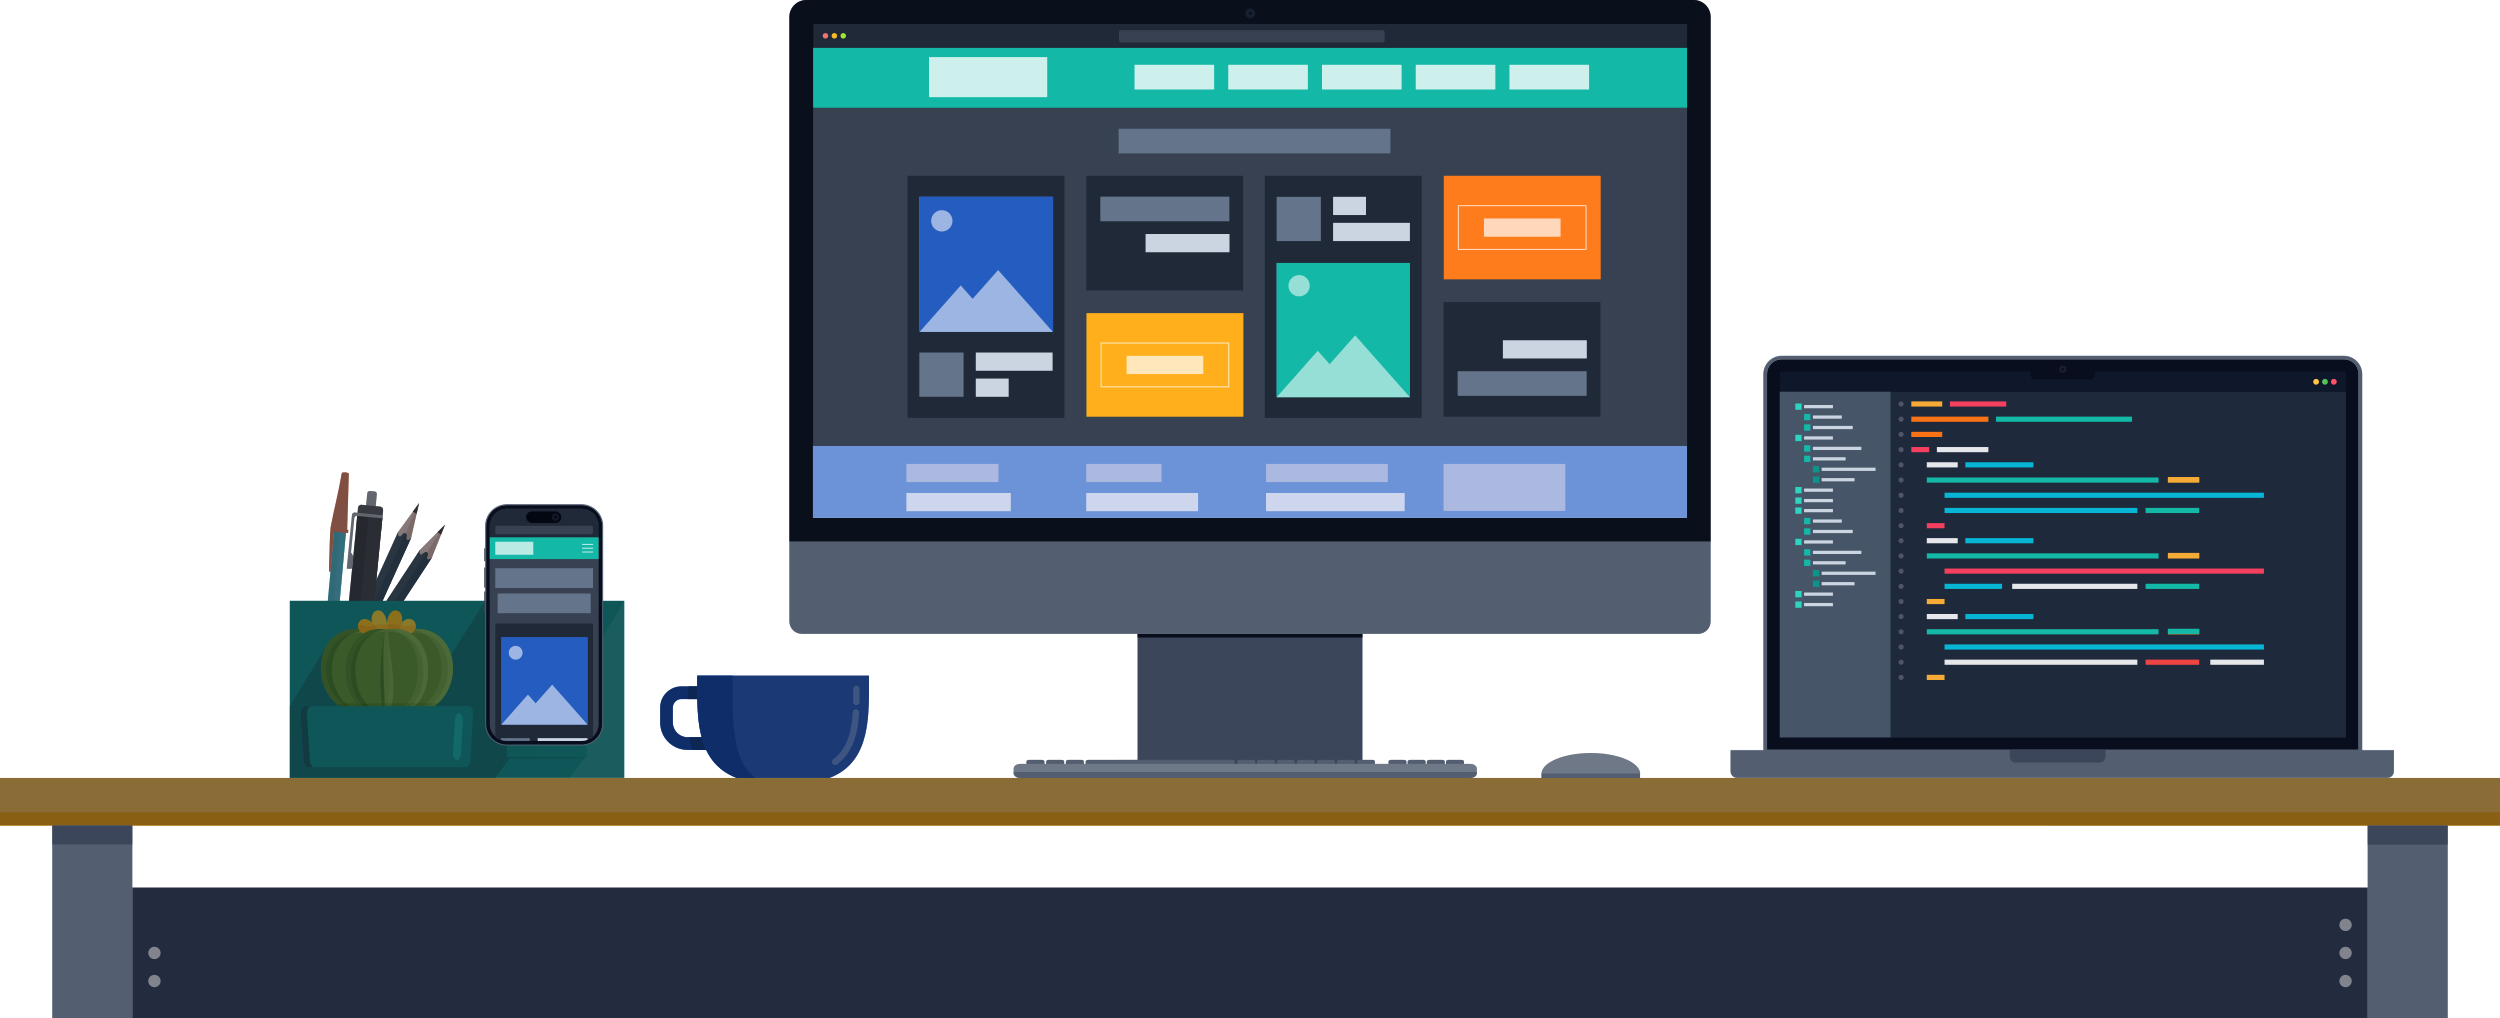 <?xml version="1.0" encoding="UTF-8"?>
<svg xmlns="http://www.w3.org/2000/svg" xmlns:xlink="http://www.w3.org/1999/xlink" viewBox="0 0 2400.36 977.71">
  <defs>
    <filter id="outer-glow-1" filterUnits="userSpaceOnUse">
      <feOffset dx="0" dy="0"/>
      <feGaussianBlur result="blur" stdDeviation="5"/>
      <feFlood flood-color="#374151" flood-opacity="1"/>
      <feComposite in2="blur" operator="in"/>
      <feComposite in="SourceGraphic"/>
    </filter>
    <filter id="outer-glow-2" filterUnits="userSpaceOnUse">
      <feOffset dx="0" dy="0"/>
      <feGaussianBlur result="blur-2" stdDeviation="8"/>
      <feFlood flood-color="#0f172a" flood-opacity="1"/>
      <feComposite in2="blur-2" operator="in"/>
      <feComposite in="SourceGraphic"/>
    </filter>
    <filter id="outer-glow-3" filterUnits="userSpaceOnUse">
      <feOffset dx="0" dy="0"/>
      <feGaussianBlur result="blur-3" stdDeviation="8"/>
      <feFlood flood-color="#475569" flood-opacity="1"/>
      <feComposite in2="blur-3" operator="in"/>
      <feComposite in="SourceGraphic"/>
    </filter>
    <filter id="outer-glow-4" filterUnits="userSpaceOnUse">
      <feOffset dx="0" dy="0"/>
      <feGaussianBlur result="blur-4" stdDeviation="8"/>
      <feFlood flood-color="#1e293b" flood-opacity="1"/>
      <feComposite in2="blur-4" operator="in"/>
      <feComposite in="SourceGraphic"/>
    </filter>
    <filter id="outer-glow-5" filterUnits="userSpaceOnUse">
      <feOffset dx="0" dy="0"/>
      <feGaussianBlur result="blur-5" stdDeviation="8"/>
      <feFlood flood-color="#6c92d8" flood-opacity="1"/>
      <feComposite in2="blur-5" operator="in"/>
      <feComposite in="SourceGraphic"/>
    </filter>
    <filter id="outer-glow-6" filterUnits="userSpaceOnUse">
      <feOffset dx="0" dy="0"/>
      <feGaussianBlur result="blur-6" stdDeviation="8"/>
      <feFlood flood-color="#14b8a6" flood-opacity="1"/>
      <feComposite in2="blur-6" operator="in"/>
      <feComposite in="SourceGraphic"/>
    </filter>
    <filter id="outer-glow-7" filterUnits="userSpaceOnUse">
      <feOffset dx="0" dy="0"/>
      <feGaussianBlur result="blur-7" stdDeviation="8"/>
      <feFlood flood-color="#374151" flood-opacity="1"/>
      <feComposite in2="blur-7" operator="in"/>
      <feComposite in="SourceGraphic"/>
    </filter>
    <filter id="outer-glow-8" filterUnits="userSpaceOnUse">
      <feOffset dx="0" dy="0"/>
      <feGaussianBlur result="blur-8" stdDeviation="8"/>
      <feFlood flood-color="#1f2937" flood-opacity="1"/>
      <feComposite in2="blur-8" operator="in"/>
      <feComposite in="SourceGraphic"/>
    </filter>
    <filter id="outer-glow-9" filterUnits="userSpaceOnUse">
      <feOffset dx="0" dy="0"/>
      <feGaussianBlur result="blur-9" stdDeviation="5"/>
      <feFlood flood-color="#14b8a6" flood-opacity="1"/>
      <feComposite in2="blur-9" operator="in"/>
      <feComposite in="SourceGraphic"/>
    </filter>
    <filter id="outer-glow-10" filterUnits="userSpaceOnUse">
      <feOffset dx="0" dy="0"/>
      <feGaussianBlur result="blur-10" stdDeviation="5"/>
      <feFlood flood-color="#1f2937" flood-opacity="1"/>
      <feComposite in2="blur-10" operator="in"/>
      <feComposite in="SourceGraphic"/>
    </filter>
  </defs>
  <g isolation="isolate">
    <g id="dark">
      <g>
        <g>
          <g>
            <polygon points="414.67 535.48 337.58 652.87 326.06 645.33 403.17 527.93 410.43 529.42 414.67 535.48" fill="#41535b" fill-rule="evenodd" stroke-width="0"/>
            <polygon points="414.67 535.48 337.58 652.87 331.83 649.11 411.21 528.22 414.67 535.48" fill="#334650" fill-rule="evenodd" stroke-width="0"/>
            <path d="m403.17,527.93l24.16-24.24-12.59,31.65c-1.18.69-2.94,2.1-3.9,1.51-1.84-1.14,1.78-4.97-.73-6.65-2.44-1.6-4.75,3.19-6.47,2.07-1.58-1.03-.46-4.33-.46-4.33h0Z" fill="#f9d8c8" fill-rule="evenodd" stroke-width="0"/>
            <path d="m427.32,503.69l-12.59,31.65c-1.18.69-2.94,2.1-3.9,1.51-1.84-1.14,1.78-4.97-.73-6.65l-.13-.07,17.36-26.44Z" fill="#dfbba9" fill-rule="evenodd" stroke-width="0"/>
            <polygon points="419.98 511.05 427.32 503.69 423.47 513.35 419.98 511.05" fill="#444342" fill-rule="evenodd" stroke-width="0"/>
            <polygon points="394.8 516.37 336.74 644.27 324.23 638.58 382.27 510.69 389.66 511.05 394.8 516.37" fill="#41535b" fill-rule="evenodd" stroke-width="0"/>
            <polygon points="394.8 516.37 336.74 644.27 330.49 641.41 390.25 509.73 394.8 516.37" fill="#334650" fill-rule="evenodd" stroke-width="0"/>
            <path d="m382.27,510.69l20.11-27.68-7.56,33.21c-1.05.87-2.59,2.53-3.6,2.1-1.99-.83.98-5.2-1.77-6.44-2.65-1.23-4.18,3.87-6.06,3.03-1.71-.75-1.12-4.21-1.12-4.21h0Z" fill="#f9d8c8" fill-rule="evenodd" stroke-width="0"/>
            <path d="m402.38,483.01l-7.56,33.21c-1.05.87-2.59,2.53-3.6,2.1-1.99-.83.98-5.2-1.77-6.44l-.13-.07,13.07-28.8Z" fill="#dfbba9" fill-rule="evenodd" stroke-width="0"/>
            <polygon points="396.27 491.42 402.38 483.01 400.08 493.16 396.27 491.42" fill="#444342" fill-rule="evenodd" stroke-width="0"/>
            <path d="m359.69,496.87l-9.28-.91,2.18-22.3c.06-.67.35-1.28.84-1.71l1.71-.59,4.67.48c1.27.13,2.2,1.36,2.06,2.74l-2.18,22.29Z" fill="#b3b3b3" fill-rule="evenodd" stroke-width="0"/>
            <path d="m365.93,509.8l-24.1-2.39,1.91-19.79c.08-.87.48-1.67,1.09-2.22.62-.55,1.43-.83,2.23-.75l18.1,1.76c.81.09,1.53.5,2.03,1.18.51.66.75,1.54.66,2.4l-1.93,19.81Z" fill="#5d5a5a" fill-rule="evenodd" stroke-width="0"/>
            <polygon points="324.16 688.73 343.11 494.16 367.23 496.5 348.3 690.97 324.16 688.73" fill="#3b3839" fill-rule="evenodd" stroke-width="0"/>
            <polygon points="335.96 689.81 354.08 495.24 367.23 496.5 348.3 690.97 335.96 689.81" fill="#444342" fill-rule="evenodd" stroke-width="0"/>
            <polygon points="367.11 497.69 367.4 494.7 340.76 492.08 340.26 492.04 338.71 492.57 337.96 494.09 332.91 546.01 335.49 546.26 338.05 545.93 339.22 533.93 337.03 530.41 340.24 497.32 341.01 495.78 342.53 495.27 367.11 497.69" fill="#b3b3b3" fill-rule="evenodd" stroke-width="0"/>
            <polygon points="321.93 497.63 333.31 498.67 317.42 673.9 306.03 672.86 321.93 497.63" fill="#51bac5" fill-rule="evenodd" stroke-width="0"/>
            <polygon points="327.62 498.15 333.31 498.67 317.42 673.9 311.72 673.38 327.62 498.15" fill="#5bc0cf" fill-rule="evenodd" stroke-width="0"/>
            <path d="m333.37,508.61l1.14.11-.29,3.14-.94-.08h0l-4.23-.39-8.3-.75-3.48,38.37-1.02-.09c-.39-.4-.41-.19-.23-7.75.18-7.58.82-31.6,1.4-34.82,3.34-17.92,7.2-31.6,10.7-52.02.19-1.36,6.88-.94,6.84.62l-1.59,53.66Z" fill="#ed835c" fill-rule="evenodd" stroke-width="0"/>
          </g>
          <rect x="278.28" y="576.89" width="321.1" height="169.97" fill="#0d9488" stroke-width="0"/>
          <polygon points="475.32 746.88 445.19 746.86 278.28 746.86 278.28 677.99 315.46 617.17 423.97 643.06 465.42 577.55 493.88 712.91 489.4 728.11 475.32 746.88" fill="#0f766e" stroke-width="0"/>
          <polygon points="518.84 715.8 560.6 728.11 546.85 746.86 599.38 746.86 599.38 576.89 518.84 715.8" fill="#fff" fill-rule="evenodd" opacity=".1" stroke-width="0"/>
          <path d="m489.4,715.8h71.2c1.56,0,2.84,1.27,2.84,2.84v6.64c0,1.56-1.28,2.83-2.84,2.83h-71.2c-1.57,0-2.84-1.27-2.84-2.83v-6.64c0-1.57,1.27-2.84,2.84-2.84h0Z" fill="#0d9488" fill-rule="evenodd" stroke-width="0"/>
          <path d="m562.65,727.23c-.52.54-1.25.88-2.06.88h-71.2c-.85,0-1.61-.37-2.13-.96-.44-.5,75.39.08,75.39.08Z" fill="#0f766e" fill-rule="evenodd" stroke-width="0"/>
          <path d="m292.89,677.99h157.15c2.57,0,4.57,3.69,4.29,7.93l-2.88,44.33c-.24,3.64-2.09,6.39-4.29,6.39h-151.39c-2.21,0-4.06-2.76-4.29-6.39l-2.88-44.33c-.28-4.23,1.72-7.93,4.29-7.93" fill="#0d9488" stroke-width="0"/>
          <g>
            <path d="m354.29,607.6h0c-45.85-12.96-58.84,49.4-24.04,70.39h17.66c-18.78-14.09-19.87-59.68,6.38-70.39" fill="#639a2e" stroke-width="0"/>
            <path d="m354.34,608.99c-.16,0-.3-.03-.45-.07.18.23.08.1-.01,0h0s.01.01.01.01h-.02s-.05-.01-.05-.01l-.1-.02-.2-.04-.41-.08-.82-.16-1.63-.32c-1.08-.26-2.2-.27-3.28-.42-.55-.05-1.09-.14-1.64-.16l-1.64-.02-1.63-.02c-.54.02-1.08.09-1.62.13-4.31.33-8.49,1.54-12.13,3.68-7.37,4.23-12.18,11.93-14.38,20.2-2.25,8.32-1.83,17.4,1.01,25.61,2.84,8.22,8.35,15.52,15.74,20.34h.01c.14.1.25.23.36.36h-5.49c-2.73-1.97-5.25-4.26-7.44-6.84-3.09-3.67-5.52-7.88-7.26-12.35-3.47-8.96-4.09-18.97-1.81-28.38,1.18-4.69,3.12-9.27,6.03-13.25,2.9-3.97,6.71-7.33,11.09-9.61,4.38-2.28,9.28-3.42,14.1-3.49.6,0,1.21-.05,1.8-.02l1.79.14,1.79.14c.59.06,1.17.2,1.76.29,1.16.25,2.35.36,3.48.74l1.7.48.85.24.42.12.21.06.11.03.05.02h.03c.16.21.08.11,0,0-.14-.18-.27-.36,1,1.26.03.75-.55,1.38-1.3,1.41" fill="#75aa3d" stroke-width="0"/>
            <path d="m327.98,675.4h3.85c-.98-.94-1.91-1.92-2.79-2.96-3.09-3.67-5.52-7.88-7.26-12.35-3.47-8.96-4.09-18.97-1.81-28.38,1.18-4.69,3.12-9.27,6.03-13.25,2.9-3.97,6.71-7.33,11.09-9.61.57-.3,1.15-.57,1.74-.83-3.6.51-7.06,1.65-10.13,3.46-7.37,4.23-12.18,11.93-14.38,20.2-2.25,8.32-1.83,17.4,1.01,25.61,2.43,7.03,6.81,13.39,12.66,18.1" fill="#467f1b" stroke-width="0"/>
            <path d="m325.94,677.99c-1.12-.81-2.19-1.68-3.23-2.6h5.27c-5.85-4.71-10.23-11.07-12.66-18.1-2.84-8.21-3.26-17.29-1.01-25.61,2.2-8.27,7.01-15.97,14.38-20.2,3.07-1.8,6.53-2.95,10.13-3.46,2.2-.97,4.51-1.67,6.86-2.11-.48-.55-.87-1.13-1.18-1.71l-.26-.02-1.79-.14c-.13,0-.27,0-.4,0-.47,0-.93.02-1.4.03-4.82.07-9.71,1.22-14.1,3.49-4.38,2.28-8.19,5.64-11.09,9.61-2.91,3.98-4.85,8.56-6.03,13.25-.9,3.71-1.35,7.52-1.35,11.32,0,5.83,1.06,11.64,3.16,17.06,1.74,4.47,4.17,8.68,7.26,12.35,2.19,2.58,4.71,4.87,7.44,6.84" fill="#548c25" stroke-width="0"/>
            <path d="m388.65,607.6h0c45.85-12.96,58.84,49.4,24.04,70.39h-17.65c18.78-14.09,19.87-59.68-6.38-70.39" fill="#639a2e" stroke-width="0"/>
            <path d="m417,677.99h-5.49c.1-.13.21-.25.36-.35h.01c7.39-4.83,12.9-12.13,15.74-20.35,2.84-8.21,3.26-17.29,1.01-25.61-2.2-8.27-7.01-15.97-14.38-20.2-3.64-2.14-7.82-3.34-12.13-3.68-.54-.04-1.08-.12-1.62-.13l-1.63.02-1.64.02c-.55.02-1.09.11-1.64.16-1.09.14-2.2.15-3.28.42l-1.63.32-.82.16-.41.08-.21.04-.1.02h-.05s-.03.01-.03.01v-.02s0,0,0,0c-.09.11-.18.23,0,0-.14.04-.29.08-.45.07-.75-.03-1.33-.66-1.3-1.41,1.27-1.62,1.14-1.44,1-1.26-.07.1-.15.2,0,0h.02s.05-.02.05-.02l.11-.03.21-.06.42-.12.85-.24,1.7-.48c1.12-.37,2.31-.49,3.47-.74.59-.1,1.17-.23,1.76-.29l1.79-.14,1.79-.14c.6-.02,1.2.02,1.81.02,4.82.07,9.71,1.22,14.09,3.49,4.38,2.28,8.19,5.64,11.09,9.61,2.91,3.98,4.85,8.56,6.03,13.25,2.28,9.41,1.66,19.42-1.81,28.38-1.74,4.47-4.17,8.68-7.26,12.35-2.19,2.58-4.71,4.87-7.44,6.84" fill="#75aa3d" stroke-width="0"/>
            <path d="m409.39,675.4h5.57c5.84-4.71,10.23-11.07,12.66-18.1,2.84-8.21,3.26-17.29,1.01-25.61-2.2-8.27-7.01-15.97-14.38-20.2-2.08-1.22-4.34-2.14-6.7-2.76,3.53,2.2,6.62,5.11,9.07,8.45,2.91,3.98,4.85,8.56,6.03,13.25,2.28,9.41,1.66,19.42-1.81,28.38-1.74,4.47-4.17,8.68-7.26,12.35-1.29,1.52-2.69,2.94-4.18,4.25" fill="#76ab3b" stroke-width="0"/>
            <path d="m417,677.99c2.73-1.97,5.25-4.26,7.44-6.84,3.09-3.67,5.53-7.88,7.26-12.35,2.1-5.43,3.16-11.23,3.16-17.06,0-3.8-.45-7.61-1.35-11.32-1.18-4.69-3.12-9.27-6.03-13.25-2.9-3.97-6.71-7.33-11.09-9.61-4.38-2.28-9.28-3.42-14.09-3.49-.47,0-.94-.03-1.41-.03-.13,0-.27,0-.4,0l-1.79.14-.26.02c-.12.22-.24.44-.38.66,2.58.58,5.1,1.47,7.47,2.7.69.36,1.36.74,2.02,1.15,2.36.62,4.62,1.54,6.7,2.76,7.37,4.23,12.18,11.93,14.38,20.2,2.25,8.32,1.83,17.4-1.01,25.61-2.43,7.03-6.81,13.39-12.66,18.1h5.27c-1.04.91-2.11,1.79-3.23,2.6" fill="#85b949" stroke-width="0"/>
            <path d="m371.32,607.74h0s.04,0,.06,0c-.02,0-.04,0-.06,0-2.63-35.07,26.45-22.07,9.47-.02-2.91-.36-6.06-.37-9.47.03" fill="#ffc612" stroke-width="0"/>
            <path d="m385.8,597.5c10.16-9.61,19.82,4.47,8.17,11.01-1.75.29-3.55.68-5.41,1.2h0c-2.09-.85-4.38-1.47-6.82-1.85l-.5-.78c2.57-3.49,3.98-6.73,4.56-9.58" fill="#fdda30" stroke-width="0"/>
            <path d="m362.19,607.78c-17.1-22.09,12.05-35.15,9.43-.09-3.4-.36-6.54-.31-9.43.09" fill="#fdda30" stroke-width="0"/>
            <path d="m354.8,609.73s.03-.02.05-.02h0c-2.1-.6-4.13-1.03-6.08-1.31-13.46-7.81,2.59-25.89,13.94-2.89l-1.57,2.44c-2.27.39-4.38.99-6.34,1.79" fill="#ffc612" stroke-width="0"/>
            <path d="m371.78,604.25c2.02-.29,4.08-.47,6.16-.47,1.74,0,3.48.12,5.22.38.75-1.29,1.34-2.54,1.79-3.74-2.62-.68-5.47-1.04-8.55-1.04-1.53,0-3.11.09-4.76.27.12,1.41.17,2.94.14,4.59" fill="#ffb009" stroke-width="0"/>
            <path d="m394.4,608.26c3.89-2.35,5.2-5.57,4.83-8.34-3.3.12-6.83.66-10.57,1.72h0c-1.18-.48-2.41-.89-3.7-1.23-.45,1.2-1.04,2.45-1.79,3.74.26.04.51.08.76.13.12.02.23.04.35.06h0c3.54.66,7.01,1.98,10.13,3.91" fill="#fdc119" stroke-width="0"/>
            <path d="m371.17,604.34c-1.95-.28-3.94-.43-5.93-.43-1.09,0-2.19.05-3.28.14-.83-1.52-1.67-2.84-2.53-3.96,2.21-.46,4.58-.71,7.11-.71,1.58,0,3.22.09,4.92.29.06,0,.12-.01.18-.02.12,1.41.17,2.94.14,4.59-.19.03-.37.06-.56.08-.02,0-.04,0-.06.01m.21-4.66h0" fill="#fdc119" stroke-width="0"/>
            <path d="m348.68,608.34h-.01s0,0,.01,0m-.03-.02s0,0,0,0t0,0m-.02-.01s0,0,0,0c0,0,0,0,0,0m-.02-.01s0,0,0,0t0,0m-.02-.01s0,0,0,0c0,0,0,0,0,0" fill="#638918" stroke-width="0"/>
            <path d="m348.69,608.35c3.04-1.86,6.4-3.16,9.84-3.82,1.14-.22,2.28-.37,3.42-.47-.83-1.52-1.67-2.84-2.53-3.96-1.84.38-3.57.92-5.19,1.58.02,0,.03-.01.05-.02h0c-3.75-1.06-7.27-1.61-10.57-1.72-.37,2.77.95,6,4.86,8.35,0,0,0,0,0,0,0,0,.01,0,.02.01t0,0s.01,0,.02.01c0,0,0,0,0,0,0,0,.01,0,.02.01t0,0s.01,0,.02.01h.01s0,.01.01.01" fill="#ffb009" stroke-width="0"/>
            <path d="m395.04,677.99h-24.64c2.15-24.02-2.06-48.41.98-72.36,43.33-5.12,45.89,55.68,23.66,72.36" fill="#639a2e" stroke-width="0"/>
            <path d="m371.47,605.63s-.06,0-.09,0c-3.04,23.95,1.17,48.34-.98,72.36h-22.5c-22.22-16.67-19.67-77.39,23.57-72.37" fill="#639a2e" stroke-width="0"/>
            <path d="m404.45,670.16c-1.69,2.86-3.74,5.57-6.23,7.83h-3.97,0s.02-.02.02-.02c3.02-2.58,5.4-5.86,7.17-9.45,1.8-3.57,3.06-7.43,3.87-11.38,1.58-7.89,1.59-16.15-.27-23.89-.92-3.87-2.27-7.6-4.11-11.03-1.83-3.44-4.21-6.57-7.18-9.02-2.95-2.48-6.49-4.24-10.29-5.23-3.81-1-7.85-1.25-11.92-1.03h-.04c-.66.04-1.26-.44-1.36-1.11-.11-.72.38-1.39,1.09-1.5,4.25-.67,8.67-.8,13.04.02,4.36.81,8.61,2.63,12.23,5.33,3.62,2.7,6.61,6.2,8.85,10.07,2.23,3.88,3.71,8.11,4.6,12.41,1.72,8.61,1.49,17.49-.66,25.91-1.09,4.2-2.65,8.3-4.84,12.09" fill="#75aa3d" stroke-width="0"/>
            <path d="m391.01,675.4h5.88c1.82-2.06,3.34-4.39,4.57-6.87,1.8-3.57,3.06-7.43,3.87-11.38,1.58-7.89,1.59-16.15-.27-23.89-.92-3.87-2.27-7.6-4.11-11.03-1.83-3.44-4.21-6.57-7.18-9.02-2.59-2.17-5.63-3.8-8.9-4.83.66.41,1.3.85,1.92,1.31,3.62,2.7,6.61,6.2,8.85,10.07,2.23,3.88,3.71,8.11,4.6,12.41,1.72,8.61,1.49,17.49-.66,25.91-1.09,4.2-2.65,8.3-4.84,12.09-1.08,1.84-2.32,3.61-3.72,5.24" fill="#76ab3b" stroke-width="0"/>
            <path d="m384.27,604.36c-.12-.02-.23-.04-.35-.06.12.02.23.04.35.06" fill="#fdcc27" stroke-width="0"/>
            <path d="m396.89,675.4h3.86c1.4-1.63,2.63-3.4,3.71-5.24,2.19-3.79,3.75-7.89,4.84-12.09,1.2-4.7,1.8-9.55,1.79-14.41,0-3.84-.38-7.7-1.14-11.5-.9-4.3-2.37-8.53-4.6-12.41-2.24-3.87-5.23-7.37-8.85-10.07-3.63-2.69-7.87-4.52-12.23-5.33h0c-.12-.02-.23-.04-.35-.06-1.99-.35-3.99-.51-5.97-.51-1.68,0-3.36.11-5.02.31.53.07,1.07.16,1.6.26,3.61.67,7.14,2.04,10.31,4.02,3.27,1.03,6.31,2.66,8.9,4.83,2.98,2.45,5.36,5.58,7.18,9.02,1.84,3.43,3.2,7.17,4.11,11.03,1.86,7.74,1.85,16,.27,23.89-.8,3.95-2.06,7.8-3.87,11.38-1.23,2.48-2.75,4.81-4.57,6.87" fill="#85b949" stroke-width="0"/>
            <path d="m371.27,606.88h-.04c-4.06-.24-8.12-.04-11.94.98-3.82.98-7.38,2.75-10.35,5.25-5.99,4.98-9.58,12.45-11.11,20.21-.79,3.89-1.15,7.88-1.17,11.88-.03,4,.32,8.02,1.13,11.94.8,3.93,2.06,7.76,3.83,11.33,1.78,3.55,4.1,6.84,7.09,9.42l.03.02s.04.06.07.08h-4.3c-2.46-2.23-4.51-4.9-6.18-7.74-2.22-3.78-3.79-7.89-4.9-12.1-2.16-8.42-2.55-17.36-.52-25.92,1.01-4.27,2.55-8.44,4.77-12.29,2.21-3.84,5.11-7.37,8.72-10.05,3.58-2.7,7.79-4.53,12.12-5.37,4.34-.82,8.74-.77,12.99-.13.63.1,1.1.66,1.06,1.31-.04.69-.63,1.22-1.32,1.18" fill="#75aa3d" stroke-width="0"/>
            <path d="m346.23,675.4h5.3c-1.38-1.6-2.59-3.34-3.65-5.14-2.22-3.78-3.79-7.89-4.9-12.1-2.16-8.42-2.55-17.36-.52-25.92,1.01-4.27,2.55-8.44,4.77-12.29,2.21-3.84,5.12-7.37,8.72-10.05.92-.69,1.89-1.33,2.88-1.91-3.64,1-7.03,2.73-9.87,5.12-5.99,4.98-9.58,12.45-11.11,20.21-.79,3.89-1.15,7.88-1.17,11.88-.03,4,.32,8.02,1.13,11.94.8,3.93,2.06,7.76,3.83,11.33,1.25,2.49,2.76,4.86,4.59,6.94" fill="#467f1b" stroke-width="0"/>
            <path d="m342.01,675.4h4.22c-1.83-2.08-3.34-4.44-4.59-6.94-1.78-3.56-3.04-7.4-3.83-11.33-.82-3.92-1.16-7.94-1.13-11.94.02-4,.38-7.99,1.17-11.88,1.53-7.76,5.12-15.22,11.11-20.21,2.85-2.39,6.23-4.12,9.87-5.12,2.87-1.66,6.02-2.84,9.23-3.46.69-.13,1.37-.23,2.06-.32-1.61-.19-3.25-.29-4.89-.29-2.23,0-4.46.19-6.69.61-4.33.84-8.53,2.67-12.12,5.37-3.61,2.68-6.52,6.21-8.72,10.05-2.22,3.85-3.76,8.03-4.77,12.29-.9,3.81-1.32,7.7-1.33,11.58,0,4.84.65,9.67,1.85,14.33,1.11,4.2,2.68,8.31,4.9,12.1,1.06,1.81,2.28,3.54,3.65,5.14" fill="#548c25" stroke-width="0"/>
            <path d="m371.9,677.99h-2.85c.09-5.78,0-11.56-.26-17.34-.12-3.04-.3-6.07-.46-9.12-.15-3.04-.24-6.1-.31-9.16-.08-6.12-.2-12.28.04-18.45.22-6.17.71-12.36,1.76-18.48.14-.78.7-.74,1.51-.68.86.07,1.65.21,1.58,1.07-.47,6.03-.59,12.08-.5,18.13.1,6.06.34,12.14.66,18.24.14,3.05.25,6.11.29,9.18.01,3.07-.04,6.15-.1,9.23-.18,5.79-.52,11.61-1.36,17.38" fill="#75aa3d" stroke-width="0"/>
            <path d="m372.25,675.4h4.01c5.03-17.42-3.35-50.61-3.41-68.37-.4,5.63-.51,11.28-.43,16.94h0c.1,6.06.34,12.14.66,18.24.14,3.05.25,6.11.29,9.18,0,.34,0,.67,0,1.01,0,2.74-.05,5.48-.1,8.22-.15,4.93-.42,9.87-1.02,14.78" fill="#80b542" stroke-width="0"/>
            <path d="m366.78,675.4h2.31c0-.63,0-1.25,0-1.88,0-4.29-.1-8.58-.29-12.87-.12-3.04-.3-6.07-.46-9.12-.15-3.04-.24-6.1-.31-9.16-.05-3.44-.1-6.9-.1-10.36,0-2.69.04-5.39.14-8.09h0s0-.09,0-.14c.21-5.64.64-11.29,1.52-16.88-4.54,20.23-5.48,54.11-2.82,68.5" fill="#467f1b" stroke-width="0"/>
            <path d="m369.08,675.4c0-.63,0-1.25,0-1.88,0,.63,0,1.25,0,1.88h0m-1.15-43.39c0-2.69.04-5.39.14-8.09h0c-.1,2.7-.14,5.4-.14,8.09m.14-8.23c.21-5.64.64-11.29,1.52-16.88,0,0,0,0,0-.01h.02c-.88,5.6-1.34,11.25-1.54,16.89" fill="#548c25" stroke-width="0"/>
            <path d="m334.8,677.99h9.73c-.89-.81-1.73-1.68-2.52-2.6h-10.17c.95.91,1.94,1.77,2.96,2.6" fill="#518922" stroke-width="0"/>
            <path d="m331.43,677.99h3.36c-1.02-.82-2.01-1.69-2.96-2.6h-3.85c.99.8,2.01,1.54,3.08,2.24h.01c.14.1.25.23.36.36" fill="#397114" stroke-width="0"/>
            <path d="m325.94,677.99h5.49c-.1-.13-.21-.25-.36-.35h-.01c-1.07-.71-2.1-1.45-3.08-2.25h-5.27c1.04.91,2.11,1.79,3.23,2.6h0" fill="#457d1c" stroke-width="0"/>
            <path d="m398.23,677.99h7.91c1.12-.81,2.21-1.68,3.25-2.6h-8.65c-.78.91-1.62,1.78-2.51,2.6" fill="#518922" stroke-width="0"/>
            <path d="m406.13,677.99h5.38c.1-.13.21-.25.36-.35h.01c1.07-.7,2.09-1.45,3.08-2.25h-5.57c-1.04.92-2.13,1.78-3.25,2.6" fill="#61982c" stroke-width="0"/>
            <path d="m411.51,677.99h5.49c1.12-.81,2.19-1.68,3.23-2.6h-5.27c-.99.8-2.01,1.54-3.08,2.24h-.01c-.15.1-.25.23-.36.36h0" fill="#6da537" stroke-width="0"/>
            <path d="m375.36,677.99h13.14c.89-.81,1.73-1.68,2.51-2.6h-14.75c-.26.91-.56,1.78-.9,2.6" fill="#518922" stroke-width="0"/>
            <path d="m354.04,677.99h13.31c-.21-.77-.4-1.64-.58-2.6h-15.25c.79.91,1.63,1.78,2.52,2.6" fill="#518922" stroke-width="0"/>
            <path d="m388.5,677.99h5.76s0,0,0,0l.02-.02c.93-.8,1.8-1.66,2.6-2.57h-5.88c-.78.91-1.62,1.78-2.51,2.6" fill="#61982c" stroke-width="0"/>
            <path d="m394.25,677.99h3.97c.89-.81,1.73-1.68,2.51-2.6h-3.86c-.81.91-1.68,1.78-2.6,2.57l-.02.02h0" fill="#6da537" stroke-width="0"/>
            <path d="m348.82,677.99h5.22c-.9-.81-1.73-1.68-2.52-2.6h-5.3c.78.88,1.61,1.72,2.5,2.49l.03.02s.04.06.07.08" fill="#397114" stroke-width="0"/>
            <path d="m344.53,677.99h4.3s-.04-.06-.07-.08l-.03-.02c-.89-.77-1.73-1.6-2.5-2.49h-4.22c.79.91,1.63,1.78,2.52,2.6h0" fill="#457d1c" stroke-width="0"/>
            <path d="m369.06,677.99h2.85c.13-.86.24-1.73.35-2.6h-3.17c0,.87-.01,1.73-.03,2.6" fill="#60972e" stroke-width="0"/>
            <path d="m371.9,677.99h3.45c.34-.82.64-1.69.9-2.6h-4.01c-.1.87-.22,1.73-.35,2.6" fill="#69a132" stroke-width="0"/>
            <path d="m367.35,677.99h1.7c.01-.87.02-1.73.03-2.6h-2.31c.18.95.37,1.82.58,2.6" fill="#397114" stroke-width="0"/>
            <polyline points="325.94 677.99 330.25 677.99 331.43 677.99 334.8 677.99 344.53 677.99 347.9 677.99 348.82 677.99 354.04 677.99 367.35 677.99 369.06 677.99 370.4 677.99 371.9 677.99 375.36 677.99 388.5 677.99 394.25 677.99 395.04 677.99 398.23 677.99 406.13 677.99 411.51 677.99 412.69 677.99 417 677.99 417 677.99 325.94 677.99 325.94 677.99" fill="#835924" stroke-width="0"/>
          </g>
          <path d="m438.68,729.84c1.92,0,3.57-2.59,3.79-6.09l1.89-31.4c.23-3.74-1.29-7.11-3.38-7.51-.14-.03-.28-.04-.42-.04-1.91,0-3.57,2.6-3.78,6.09l-1.89,31.4c-.23,3.74,1.29,7.11,3.38,7.51.14.03.28.04.41.04" fill="#14b8a6" stroke-width="0"/>
          <path d="m295.78,736.64h6.08c-2.21,0-4.06-2.76-4.29-6.39l-2.88-44.33c-.27-4.23,1.73-7.93,4.29-7.93h-6.08c-2.41,0-4.32,3.25-4.32,7.14,0,.26,0,.52.02.79l2.88,44.33c.24,3.64,2.09,6.39,4.29,6.39" fill="#115e59" stroke-width="0"/>
          <path d="m574.61,695.17c0,8.97-7.36,16.26-16.4,16.26h-71.47c-9.04,0-16.4-7.3-16.4-16.26v-190.34c0-8.97,7.36-16.26,16.4-16.26h71.47c9.04,0,16.4,7.3,16.4,16.26v190.34Z" fill="#030712" stroke-width="0"/>
          <path d="m574.61,695.17c0,8.97-7.36,16.26-16.4,16.26h-71.47c-9.04,0-16.4-7.3-16.4-16.26v-190.34c0-8.97,7.36-16.26,16.4-16.26h71.47c9.04,0,16.4,7.3,16.4,16.26v190.34Z" fill="#030712" stroke-width="0"/>
          <path d="m574.61,695.17c0,8.97-7.36,16.26-16.4,16.26h-71.47c-9.04,0-16.4-7.3-16.4-16.26v-190.34c0-8.97,7.36-16.26,16.4-16.26h71.47c9.04,0,16.4,7.3,16.4,16.26v190.34Z" fill="#030712" stroke-width="0"/>
          <g>
            <path d="m558.21,485h-71.47c-11.04,0-19.99,8.88-19.99,19.83v190.34c0,10.95,8.95,19.83,19.99,19.83h71.47c11.04,0,19.99-8.88,19.99-19.83v-190.34c0-10.95-8.95-19.83-19.99-19.83Zm16.4,210.17c0,8.97-7.36,16.26-16.4,16.26h-71.47c-9.04,0-16.4-7.3-16.4-16.26v-190.34c0-8.97,7.36-16.26,16.4-16.26h71.47c9.04,0,16.4,7.3,16.4,16.26v190.34Z" fill="#020617" stroke-width="0"/>
            <path d="m558.2,485.01c11.04,0,19.99,8.88,19.99,19.83v190.33c0,10.95-8.95,19.83-19.99,19.83h-71.46c-11.04,0-19.99-8.88-19.99-19.83v-190.33c0-10.95,8.95-19.83,19.99-19.83h71.46m0-.89h-71.46c-11.52,0-20.89,9.29-20.89,20.72v190.33c0,11.42,9.37,20.72,20.89,20.72h71.46c11.52,0,20.89-9.29,20.89-20.72v-190.33c0-11.42-9.37-20.72-20.89-20.72h0Z" fill="#94a3b8" stroke-width="0"/>
            <path d="m574.61,695.17c0,8.97-7.36,16.26-16.4,16.26h-71.47c-9.04,0-16.4-7.3-16.4-16.26v-190.34c0-8.97,7.36-16.26,16.4-16.26h71.47c9.04,0,16.4,7.3,16.4,16.26v190.34Z" fill="none" stroke-width="0"/>
            <path d="m470.34,695.17c0,8.97,7.36,16.26,16.4,16.26h71.47c9.04,0,16.4-7.3,16.4-16.26v-178.92h-104.27v178.92Z" fill="#374151" filter="url(#outer-glow-1)" stroke-width="0"/>
            <path d="m465.39,526.44h.47v12.38h-.47c-.23,0-.41-.19-.41-.41v-11.56c0-.23.19-.41.41-.41Z" fill="#64748b" stroke-width="0"/>
            <path d="m465.43,544.88h.43v19.46h-.43c-.25,0-.45-.2-.45-.45v-18.56c0-.25.2-.45.45-.45Z" fill="#64748b" stroke-width="0"/>
            <path d="m465.43,567.82h.43v19.46h-.43c-.25,0-.45-.2-.45-.45v-18.56c0-.25.2-.45.45-.45Z" fill="#64748b" stroke-width="0"/>
          </g>
        </g>
        <g>
          <path d="m1626.15,0h-851.94c-9.02,0-16.33,7.31-16.33,16.33v503.81h884.6V16.33c0-9.02-7.31-16.33-16.33-16.33h0Z" fill="#030712" stroke-width="0"/>
          <path d="m1123.22,746.6h-23.01c-1.46,0-2.79-.2-3.75-.52s-1.55-.76-1.55-1.25h33.61c0,.45-.51.87-1.35,1.18-.97.36-2.38.59-3.95.59Z" fill="#030712" stroke-width="0"/>
          <path d="m1300.14,746.6h-23.01c-2.93,0-5.3-.79-5.3-1.77h33.61c0,.98-2.37,1.77-5.3,1.77Z" fill="#030712" stroke-width="0"/>
          <path d="m1197.49,16.57c.84.65,1.88,1,2.92,1,.39,0,.78-.05,1.16-.15,1.03-.26,1.95-.86,2.59-1.68.66-.83,1.02-1.87,1.01-2.93,0-1.06-.36-2.1-1-2.92-.65-.83-1.57-1.44-2.58-1.69-1.45-.37-3-.04-4.14.89-1.14.9-1.81,2.31-1.8,3.76,0,1.46.7,2.86,1.84,3.73Zm2.07-4.84c.23-.19.55-.29.86-.29.11,0,.22.01.33.04.29.07.56.25.75.49.18.24.29.54.29.84h0c0,.31-.1.61-.3.85-.18.24-.45.41-.76.49-.39.1-.84,0-1.18-.25-.32-.24-.53-.66-.53-1.08,0-.4.19-.82.53-1.09Z" fill="#1e293b" stroke-width="0"/>
          <path d="m1092.26,734.22h215.84v8.88c0,.96-.78,1.73-1.73,1.73h-212.38c-.96,0-1.73-.78-1.73-1.73v-8.88h0Z" fill="#6b7280" stroke-width="0"/>
          <rect x="1092.26" y="608.61" width="215.84" height="125.61" fill="#64748b" stroke-width="0"/>
          <rect x="1092.26" y="608.61" width="215.84" height="3.54" fill="#020617" stroke-width="0"/>
          <path d="m1630.48,608.61h-860.6c-6.63,0-12-5.37-12-12v-76.46h884.6v76.46c0,6.63-5.37,12-12,12Z" fill="#94a3b8" stroke-width="0"/>
        </g>
        <g>
          <path d="m1002.81,737.29h-17.29v-6.21c0-.82,1.13-1.49,2.54-1.49h12.21c1.4,0,2.54.67,2.54,1.49v6.21Z" fill="#94a3b8" fill-rule="evenodd" stroke-width="0"/>
          <path d="m1021.76,737.29h-17.29v-6.21c0-.82,1.13-1.49,2.54-1.49h12.21c1.4,0,2.54.67,2.54,1.49v6.21Z" fill="#94a3b8" fill-rule="evenodd" stroke-width="0"/>
          <path d="m1040.71,737.29h-17.29v-6.21c0-.82,1.14-1.49,2.54-1.49h12.21c1.4,0,2.54.67,2.54,1.49v6.21Z" fill="#94a3b8" fill-rule="evenodd" stroke-width="0"/>
          <path d="m1205.24,737.29h-17.29v-6.21c0-.82,1.13-1.49,2.54-1.49h12.21c1.4,0,2.54.67,2.54,1.49v6.21Z" fill="#94a3b8" fill-rule="evenodd" stroke-width="0"/>
          <path d="m1224.19,737.29h-17.29v-6.21c0-.82,1.14-1.49,2.54-1.49h12.21c1.4,0,2.54.67,2.54,1.49v6.21Z" fill="#94a3b8" fill-rule="evenodd" stroke-width="0"/>
          <path d="m1243.14,737.29h-17.29v-6.21c0-.82,1.14-1.49,2.54-1.49h12.21c1.4,0,2.54.67,2.54,1.49v6.21Z" fill="#94a3b8" fill-rule="evenodd" stroke-width="0"/>
          <path d="m1262.38,737.29h-17.28v-6.21c0-.82,1.14-1.49,2.54-1.49h12.21c1.4,0,2.53.67,2.53,1.49v6.21Z" fill="#94a3b8" fill-rule="evenodd" stroke-width="0"/>
          <path d="m1281.64,737.29h-17.28v-6.21c0-.82,1.14-1.49,2.53-1.49h12.22c1.4,0,2.53.67,2.53,1.49v6.21Z" fill="#94a3b8" fill-rule="evenodd" stroke-width="0"/>
          <path d="m1300.9,737.29h-17.29v-6.21c0-.82,1.14-1.49,2.54-1.49h12.22c1.39,0,2.53.67,2.53,1.49v6.21Z" fill="#94a3b8" fill-rule="evenodd" stroke-width="0"/>
          <path d="m1320.16,737.29h-17.29v-6.21c0-.82,1.14-1.49,2.54-1.49h12.21c1.4,0,2.54.67,2.54,1.49v6.21Z" fill="#94a3b8" fill-rule="evenodd" stroke-width="0"/>
          <path d="m1350.42,737.29h-17.29v-6.21c0-.82,1.14-1.49,2.54-1.49h12.22c1.39,0,2.53.67,2.53,1.49v6.21Z" fill="#94a3b8" fill-rule="evenodd" stroke-width="0"/>
          <path d="m1368.82,737.29h-17.27v-6.21c0-.82,1.13-1.49,2.53-1.49h12.22c1.4,0,2.52.67,2.52,1.49v6.21Z" fill="#94a3b8" fill-rule="evenodd" stroke-width="0"/>
          <path d="m1387.24,737.29h-17.29v-6.21c0-.82,1.14-1.49,2.55-1.49h12.19c1.4,0,2.54.67,2.54,1.49v6.21Z" fill="#94a3b8" fill-rule="evenodd" stroke-width="0"/>
          <path d="m1405.65,737.29h-17.28v-6.21c0-.82,1.14-1.49,2.53-1.49h12.22c1.4,0,2.53.67,2.53,1.49v6.21Z" fill="#94a3b8" fill-rule="evenodd" stroke-width="0"/>
          <path d="m1185.58,737.16l-143.21.13v-6.21c0-.83,1.14-1.49,2.54-1.49l138.13-.13c.66,0,1.32.17,1.79.43.48.29.75.66.75,1.06v6.21Z" fill="#94a3b8" fill-rule="evenodd" stroke-width="0"/>
          <path d="m1418.03,742.32c0,2.56-2.78,4.64-6.19,4.64h-432.47c-3.43,0-6.19-2.08-6.19-4.64v-4.22c0-2.58,2.76-4.65,6.19-4.65h432.47c3.42,0,6.19,2.08,6.19,4.65v4.22Z" fill="#cbd5e1" fill-rule="evenodd" stroke-width="0"/>
          <path d="m973.18,741.2v1.12c0,2.56,2.76,4.64,6.19,4.64h432.47c3.42,0,6.19-2.08,6.19-4.64v-1.12h-444.85Z" fill="#94a3b8" fill-rule="evenodd" stroke-width="0"/>
        </g>
        <g>
          <path d="m1574.88,742.48c-.91-10.82-21.8-19.49-47.45-19.49s-46.54,8.67-47.45,19.49h94.9Z" fill="#cbd5e1" stroke-width="0"/>
          <rect x="1479.98" y="742.48" width="94.7" height="4.54" fill="#94a3b8" stroke-width="0"/>
        </g>
        <g>
          <path d="m2250.46,345h-539.78c-7.77,0-14.07,6.3-14.07,14.07v360.83h567.92v-360.83c0-7.77-6.3-14.07-14.07-14.07Z" fill="#020617" stroke-width="0"/>
          <path d="m2250.46,345c7.77,0,14.07,6.3,14.07,14.07v360.83h-567.92v-360.83c0-7.77,6.3-14.07,14.07-14.07h539.78m0-3.54h-539.78c-9.71,0-17.61,7.9-17.61,17.61v364.37h574.99v-364.37c0-9.71-7.9-17.61-17.61-17.61h0Z" fill="#94a3b8" stroke-width="0"/>
          <path d="m1661.58,720.07h636.91v20.37c0,3.4-2.76,6.17-6.17,6.17h-624.58c-3.4,0-6.17-2.76-6.17-6.17v-20.37h0Z" fill="#94a3b8" stroke-width="0"/>
          <path d="m1929.61,720.07h92v6.3c0,3.2-2.59,5.79-5.79,5.79h-80.42c-3.2,0-5.79-2.59-5.79-5.79v-6.3h0Z" fill="#64748b" stroke-width="0"/>
          <path d="m1980.57,353.13c.73,0,1.33.6,1.33,1.33s-.6,1.33-1.33,1.33-1.33-.6-1.33-1.33.6-1.33,1.33-1.33m0-2.21c-1.95,0-3.54,1.58-3.54,3.54s1.58,3.54,3.54,3.54,3.54-1.58,3.54-3.54-1.58-3.54-3.54-3.54h0Z" fill="#27272a" stroke-width="0"/>
        </g>
        <g>
          <path d="m690.73,671.23h-36.56c-2.19,0-4.22.93-5.66,2.36-1.52,1.52-2.45,3.55-2.45,5.74v14.52c0,3.8,1.6,7.26,4.14,9.79,2.53,2.53,5.99,4.14,9.79,4.14h30.73c3.8,0,7.26-1.6,9.79-4.14,2.53-2.53,4.05-5.99,4.05-9.79v-8.78c0-3.8-1.52-7.26-4.05-9.79-2.53-2.53-5.99-4.05-9.79-4.05h0Zm-36.56-12.24h36.56c7.18,0,13.68,2.95,18.41,7.68,4.73,4.73,7.68,11.23,7.68,18.41v8.78c0,7.18-2.96,13.76-7.68,18.49-4.73,4.73-11.23,7.68-18.41,7.68h-30.73c-7.18,0-13.76-2.96-18.49-7.68-4.73-4.73-7.68-11.31-7.68-18.49v-14.52c0-5.57,2.28-10.72,5.99-14.35,3.71-3.72,8.78-5.99,14.35-5.99h0Z" fill="#0d43a7" stroke-width="0"/>
          <path d="m661.26,658.99h29.47c7.18,0,13.68,2.95,18.41,7.68,4.73,4.73,7.68,11.23,7.68,18.41v8.78c0,7.18-2.96,13.76-7.68,18.49-4.73,4.73-11.23,7.68-18.41,7.68h-26c-1.18-4.14-2.11-8.19-2.87-12.24h28.87c3.8,0,7.26-1.6,9.79-4.14,2.53-2.53,4.05-5.99,4.05-9.79v-8.78c0-3.8-1.52-7.26-4.05-9.79-2.53-2.53-5.99-4.05-9.79-4.05h-30.56c.25-4.73.68-8.86,1.1-12.24h0Z" fill="#0a3480" stroke-width="0"/>
          <path d="m751.94,746.96h-44.58c-40.69-15.45-37.91-61.38-37.91-98.27h164.89c0,36.89,2.79,82.82-37.91,98.27h-44.49Z" fill="#255cc0" fill-rule="evenodd" stroke-width="0"/>
          <path d="m725.68,746.96h-18.32c-40.69-15.45-37.91-61.38-37.91-98.27h33.86c0,36.89-1.69,82.82,22.37,98.27h0Z" fill="#0d43a7" fill-rule="evenodd" stroke-width="0"/>
          <path d="m818.72,683.89c.17-1.69,1.6-2.95,3.29-2.87,1.69.09,2.96,1.52,2.87,3.21-.59,9.54-1.94,19-5.07,27.44-3.21,8.7-8.27,16.38-16.13,22.29-1.27,1.01-3.21.76-4.22-.59-1.01-1.35-.76-3.29.59-4.31,6.75-5.07,11.14-11.82,14.01-19.5,2.87-7.85,4.14-16.63,4.64-25.67h0Zm.42-22.46c0-1.69,1.35-3.04,3.04-3.04s3.04,1.35,3.04,3.04v.25c0,4.05.08,8.19,0,12.33,0,1.69-1.44,3.04-3.12,3.04s-3.04-1.44-2.95-3.12v-12.5h0Z" fill="#6c92d8" stroke-width="0"/>
        </g>
        <g>
          <polygon points="1556.49 852.24 843.87 852.24 127.05 852.24 127.05 977.71 843.87 977.71 1556.49 977.71 2273.31 977.71 2273.31 852.24 1556.49 852.24" fill="#334155" fill-rule="evenodd" stroke-width="0"/>
          <rect y="746.96" width="2400.36" height="45.68" fill="#ffbe47" stroke-width="0"/>
          <rect y="779.95" width="2400.18" height="12.68" fill="#fca400" stroke-width="0"/>
          <rect x="50.18" y="792.74" width="76.87" height="184.97" fill="#94a3b8" stroke-width="0"/>
          <path d="m148.28,920.9c3.27,0,5.94-2.66,5.94-5.93s-2.66-5.94-5.94-5.94-5.93,2.66-5.93,5.94,2.66,5.93,5.93,5.93h0Z" fill="#eee" fill-rule="evenodd" stroke-width="0"/>
          <path d="m148.28,947.86c3.27,0,5.94-2.66,5.94-5.94s-2.66-5.93-5.94-5.93-5.93,2.66-5.93,5.93,2.66,5.94,5.93,5.94h0Z" fill="#eee" fill-rule="evenodd" stroke-width="0"/>
          <rect x="2273.31" y="792.74" width="76.87" height="184.97" fill="#94a3b8" stroke-width="0"/>
          <path d="m2252.08,893.95c-3.27,0-5.94-2.66-5.94-5.93s2.66-5.94,5.94-5.94,5.93,2.66,5.93,5.94-2.66,5.93-5.93,5.93h0Z" fill="#eee" fill-rule="evenodd" stroke-width="0"/>
          <path d="m2252.08,920.9c-3.27,0-5.94-2.66-5.94-5.93s2.66-5.94,5.94-5.94,5.93,2.66,5.93,5.94-2.66,5.93-5.93,5.93h0Z" fill="#eee" fill-rule="evenodd" stroke-width="0"/>
          <path d="m2252.08,947.86c-3.27,0-5.94-2.66-5.94-5.94s2.66-5.93,5.94-5.93,5.93,2.66,5.93,5.93-2.66,5.94-5.93,5.94h0Z" fill="#eee" fill-rule="evenodd" stroke-width="0"/>
          <rect x="2273.31" y="792.74" width="76.87" height="18.17" fill="#64748b" stroke-width="0"/>
          <rect x="50.18" y="792.64" width="76.87" height="18.17" fill="#64748b" stroke-width="0"/>
        </g>
      </g>
      <path d="m475.32,746.88l.02-.02h124.04v-169.97h-20.29v-72.05c0-11.42-9.37-20.72-20.89-20.72h-71.46c-11.52,0-20.89,9.29-20.89,20.72v21.6h-.47c-.23,0-.41.19-.41.41v11.56c0,.23.19.41.41.41h.47v6.06h-.43c-.25,0-.45.2-.45.45v18.56c0,.25.2.45.45.45h.43v3.47h-.43c-.25,0-.45.2-.45.45v8.62h-77.5l27.19-41.41-.04-.09s.07-.04.1-.06l12.59-31.65-7.34,7.36h0s-16.82,16.88-16.82,16.88l-32.15,48.96h-3.69l27.47-60.52-.06-.09s.06-.05.08-.07l5.25-23.06h.01s2.3-10.14,2.3-10.14l-6.11,8.41h0s-14,19.27-14,19.27l-20.9,46.06,5.87-60.24h0s.64-6.51.64-6.51c.09-.86-.15-1.74-.66-2.4-.51-.69-1.23-1.09-2.03-1.18l-4.41-.43,1.11-11.4c.14-1.38-.78-2.61-2.06-2.74l-4.67-.48-1.71.59c-.49.43-.79,1.04-.84,1.71l-1.12,11.42-4.41-.43c-.81-.08-1.61.2-2.23.75-.62.55-1.02,1.35-1.09,2.22l-.45,4.7-2.53-.25-.5-.04-1.55.53-.75,1.53-5.05,51.91,2.59.25,2.55-.33,1.17-11.99-2.19-3.53,3.21-33.09.77-1.55,1.51-.51.47.05-.04.36-7.91,81.22h-8.84l5.91-65.21,1.16.11.94.08.29-3.14-1.14-.11,1.59-53.66c.03-1.56-6.66-1.98-6.84-.62-3.5,20.42-7.36,34.1-10.7,52.02-.59,3.22-1.23,27.24-1.4,34.82-.18,7.56-.15,7.35.23,7.75l1.02.09,3.48-38.37h0s-6.01,66.25-6.01,66.25h-36.46v101.1h0v68.87h166.91l30.13.02Z" fill="#111827" mix-blend-mode="multiply" opacity=".49" stroke-width="0"/>
      <path d="m2292.32,746.96c3.41,0,6.17-2.76,6.17-6.17v-20.37h-30.42v-361c0-9.71-7.9-17.61-17.61-17.61h-539.78c-9.71,0-17.61,7.9-17.61,17.61v361h-31.5v20.37c0,3.41,2.76,6.17,6.17,6.17h-93.06v-4.48h.2c-.91-10.82-21.8-19.49-47.45-19.49s-46.54,8.67-47.45,19.49v4.48h-68.14c3.42,0,6.19-2.08,6.19-4.64v-4.22c0-2.58-2.77-4.65-6.19-4.65h-6.19v-2.37c0-.82-1.13-1.49-2.53-1.49h-12.22c-1.39,0-2.53.67-2.53,1.49v2.37h-1.13v-2.37c0-.82-1.14-1.49-2.54-1.49h-12.19c-1.42,0-2.55.67-2.55,1.49v2.37h-1.14v-2.37c0-.82-1.12-1.49-2.52-1.49h-12.22c-1.4,0-2.53.67-2.53,1.49v2.37h-1.13v-2.37c0-.82-1.14-1.49-2.53-1.49h-12.22c-1.4,0-2.54.67-2.54,1.49v2.37h-12.97v-2.37c0-.82-1.14-1.49-2.54-1.49h-9.52v-120.98h322.38c6.63,0,12-5.37,12-12V16.33C1642.48,7.31,1635.17,0,1626.15,0h-851.94c-9.02,0-16.33,7.31-16.33,16.33v503.81h0v76.46c0,6.63,5.37,12,12,12h322.38v120.93l-47.35.05c-1.4,0-2.54.66-2.54,1.49v2.37h-1.66v-2.37c0-.82-1.14-1.49-2.54-1.49h-12.21c-1.4,0-2.54.67-2.54,1.49v2.37h-1.66v-2.37c0-.82-1.14-1.49-2.54-1.49h-12.21c-1.41,0-2.54.67-2.54,1.49v2.37h-1.66v-2.37c0-.82-1.14-1.49-2.54-1.49h-12.21c-1.42,0-2.54.67-2.54,1.49v2.37h-6.15c-3.43,0-6.19,2.08-6.19,4.65v4.22c0,2.56,2.76,4.64,6.19,4.64h-182.94c40.69-15.45,37.91-61.38,37.91-98.27h-164.89c0,3.37-.02,6.81-.03,10.3h-15.25c-5.57,0-10.64,2.28-14.35,5.99-3.71,3.63-5.99,8.78-5.99,14.35v14.52c0,7.18,2.95,13.76,7.68,18.49,4.73,4.73,11.31,7.68,18.49,7.68h18.05c5.53,11.73,14.56,21.33,29.31,26.93H0v45.68h50.18v185.07h76.87s2223.13,0,2223.13,0v-184.97l50.18-.1v-45.68h-108.04Zm-1630.47-39.17h-1.86c-3.8,0-7.26-1.6-9.79-4.14-2.53-2.53-4.14-5.99-4.14-9.79v-14.52c0-2.2.93-4.22,2.45-5.74,1.44-1.44,3.46-2.36,5.66-2.36h15.31c.22,12.49,1.1,25.11,4.16,36.56h-11.78Zm1611.46,103.12v41.34H127.05v-59.61l2146.26.1v18.17Z" fill="#111827" mix-blend-mode="multiply" opacity=".49" stroke-width="0"/>
      <g>
        <rect x="1814.61" y="376.15" width="437.61" height="331.75" fill="#1e293b" stroke-width="0"/>
        <path d="m1709,358.68v17.47h543.15v-17.47c0-.93-.76-1.69-1.69-1.69h-238.81v2.98c0,2.51-2.04,4.55-4.55,4.55h-53.06c-2.51,0-4.55-2.04-4.55-4.55v-2.98h-238.81c-.93,0-1.69.76-1.69,1.69Z" fill="#0f172a" filter="url(#outer-glow-2)" stroke-width="0"/>
        <rect x="1708.92" y="376.15" width="105.69" height="331.75" fill="#475569" filter="url(#outer-glow-3)" stroke-width="0"/>
        <rect x="1814.61" y="376.15" width="437.61" height="331.75" fill="#1e293b" filter="url(#outer-glow-4)" stroke-width="0"/>
        <rect x="1814.61" y="376.15" width="437.61" height="331.75" fill="#1e293b" stroke-width="0"/>
        <path d="m1709,358.68v17.47h543.15v-17.47c0-.93-.76-1.69-1.69-1.69h-238.81v2.98c0,2.51-2.04,4.55-4.55,4.55h-53.06c-2.51,0-4.55-2.04-4.55-4.55v-2.98h-238.81c-.93,0-1.69.76-1.69,1.69Z" fill="#0f172a" stroke-width="0"/>
        <rect x="1708.92" y="376.15" width="105.69" height="331.75" fill="#475569" stroke-width="0"/>
        <g>
          <path d="m2226.58,366.57c0,1.55-1.25,2.81-2.8,2.81s-2.8-1.26-2.8-2.81,1.25-2.81,2.8-2.81,2.8,1.26,2.8,2.81Z" fill="#ffc440" stroke-width="0"/>
          <path d="m2235.1,366.57c0,1.55-1.25,2.81-2.8,2.81s-2.8-1.26-2.8-2.81,1.25-2.81,2.8-2.81,2.8,1.26,2.8,2.81Z" fill="#56c356" stroke-width="0"/>
          <path d="m2243.63,366.57c0,1.55-1.25,2.81-2.8,2.81s-2.8-1.26-2.8-2.81,1.25-2.81,2.8-2.81,2.8,1.26,2.8,2.81Z" fill="#ff5168" stroke-width="0"/>
        </g>
        <rect x="1814.61" y="376.15" width="1" height="331.75" fill="#334155" stroke-width="0"/>
        <g>
          <g>
            <rect x="1723.75" y="387.4" width="6.06" height="6.06" fill="#2dd4bf" stroke-width="0"/>
            <rect x="1732.17" y="388.88" width="27.71" height="3.11" fill="#cbd5e1" stroke-width="0"/>
          </g>
          <g>
            <rect x="1723.75" y="417.47" width="6.06" height="6.06" fill="#2dd4bf" stroke-width="0"/>
            <rect x="1732.17" y="418.95" width="27.71" height="3.11" fill="#cbd5e1" stroke-width="0"/>
          </g>
          <g>
            <rect x="1723.75" y="467.59" width="6.06" height="6.06" fill="#2dd4bf" stroke-width="0"/>
            <rect x="1732.17" y="469.07" width="27.71" height="3.11" fill="#cbd5e1" stroke-width="0"/>
          </g>
          <g>
            <rect x="1723.75" y="477.62" width="6.06" height="6.06" fill="#2dd4bf" stroke-width="0"/>
            <rect x="1732.17" y="479.1" width="27.71" height="3.11" fill="#cbd5e1" stroke-width="0"/>
          </g>
          <g>
            <rect x="1732.17" y="397.42" width="6.06" height="6.06" fill="#14b8a6" stroke-width="0"/>
            <rect x="1740.66" y="398.9" width="27.71" height="3.11" fill="#cbd5e1" stroke-width="0"/>
          </g>
          <g>
            <rect x="1732.17" y="407.45" width="6.06" height="6.06" fill="#14b8a6" stroke-width="0"/>
            <rect x="1740.66" y="408.92" width="38.23" height="3.11" fill="#cbd5e1" stroke-width="0"/>
          </g>
          <g>
            <rect x="1732.17" y="427.5" width="6.06" height="6.06" fill="#14b8a6" stroke-width="0"/>
            <rect x="1740.63" y="428.97" width="46.52" height="3.11" fill="#cbd5e1" stroke-width="0"/>
          </g>
          <g>
            <rect x="1732.17" y="437.52" width="6.06" height="6.06" fill="#14b8a6" stroke-width="0"/>
            <rect x="1740.63" y="439" width="31.43" height="3.11" fill="#cbd5e1" stroke-width="0"/>
          </g>
          <g>
            <rect x="1740.63" y="447.55" width="6.06" height="6.06" fill="#0d9488" stroke-width="0"/>
            <rect x="1749.05" y="449.02" width="51.76" height="3.11" fill="#cbd5e1" stroke-width="0"/>
          </g>
          <g>
            <rect x="1740.63" y="457.57" width="6.06" height="6.06" fill="#0d9488" stroke-width="0"/>
            <rect x="1749.05" y="459.05" width="31.59" height="3.11" fill="#cbd5e1" stroke-width="0"/>
          </g>
          <g>
            <g>
              <rect x="1723.75" y="487.24" width="6.06" height="6.06" fill="#2dd4bf" stroke-width="0"/>
              <rect x="1732.17" y="488.72" width="27.71" height="3.11" fill="#cbd5e1" stroke-width="0"/>
            </g>
            <g>
              <rect x="1723.75" y="517.31" width="6.06" height="6.06" fill="#2dd4bf" stroke-width="0"/>
              <rect x="1732.17" y="518.79" width="27.71" height="3.11" fill="#cbd5e1" stroke-width="0"/>
            </g>
            <g>
              <rect x="1723.75" y="567.43" width="6.06" height="6.06" fill="#2dd4bf" stroke-width="0"/>
              <rect x="1732.17" y="568.91" width="27.71" height="3.11" fill="#cbd5e1" stroke-width="0"/>
            </g>
            <g>
              <rect x="1723.75" y="577.46" width="6.06" height="6.06" fill="#2dd4bf" stroke-width="0"/>
              <rect x="1732.17" y="578.94" width="27.71" height="3.11" fill="#cbd5e1" stroke-width="0"/>
            </g>
            <g>
              <rect x="1732.17" y="497.26" width="6.06" height="6.06" fill="#14b8a6" stroke-width="0"/>
              <rect x="1740.66" y="498.74" width="27.71" height="3.11" fill="#cbd5e1" stroke-width="0"/>
            </g>
            <g>
              <rect x="1732.17" y="507.29" width="6.06" height="6.06" fill="#14b8a6" stroke-width="0"/>
              <rect x="1740.66" y="508.76" width="38.23" height="3.11" fill="#cbd5e1" stroke-width="0"/>
            </g>
            <g>
              <rect x="1732.17" y="527.34" width="6.06" height="6.06" fill="#14b8a6" stroke-width="0"/>
              <rect x="1740.63" y="528.81" width="46.52" height="3.11" fill="#cbd5e1" stroke-width="0"/>
            </g>
            <g>
              <rect x="1732.17" y="537.36" width="6.06" height="6.06" fill="#14b8a6" stroke-width="0"/>
              <rect x="1740.63" y="538.84" width="31.43" height="3.11" fill="#cbd5e1" stroke-width="0"/>
            </g>
            <g>
              <rect x="1740.63" y="547.39" width="6.06" height="6.06" fill="#0d9488" stroke-width="0"/>
              <rect x="1749.05" y="548.86" width="51.76" height="3.11" fill="#cbd5e1" stroke-width="0"/>
            </g>
            <g>
              <rect x="1740.63" y="557.41" width="6.06" height="6.06" fill="#0d9488" stroke-width="0"/>
              <rect x="1749.05" y="558.89" width="31.59" height="3.11" fill="#cbd5e1" stroke-width="0"/>
            </g>
          </g>
        </g>
        <g>
          <path d="m1825.32,390.37h0c-1.36,0-2.47-1.11-2.47-2.48h0c0-1.37,1.11-2.48,2.47-2.48h0c1.36,0,2.47,1.11,2.47,2.48h0c0,1.37-1.11,2.48-2.47,2.48Z" fill="#4f5569" stroke-width="0"/>
          <rect x="1835.15" y="385.4" width="29.68" height="4.96" fill="#f5ab35" stroke-width="0"/>
          <rect x="1872.17" y="385.4" width="54.14" height="4.96" fill="#f43f5e" stroke-width="0"/>
          <path d="m1825.32,404.97h0c-1.36,0-2.47-1.11-2.47-2.48h0c0-1.37,1.11-2.48,2.47-2.48h0c1.36,0,2.47,1.11,2.47,2.48h0c0,1.37-1.11,2.48-2.47,2.48Z" fill="#4f5569" stroke-width="0"/>
          <rect x="1835.15" y="400.01" width="73.98" height="4.96" fill="#f97316" stroke-width="0"/>
          <rect x="1916.47" y="400.01" width="130.53" height="4.96" fill="#14b8a6" stroke-width="0"/>
          <path d="m1825.32,419.58h0c-1.36,0-2.47-1.11-2.47-2.48h0c0-1.37,1.11-2.48,2.47-2.48h0c1.36,0,2.47,1.11,2.47,2.48h0c0,1.37-1.11,2.48-2.47,2.48Z" fill="#4f5569" stroke-width="0"/>
          <rect x="1835.15" y="414.62" width="29.68" height="4.96" fill="#f97316" stroke-width="0"/>
          <path d="m1825.32,434.19h0c-1.36,0-2.47-1.11-2.47-2.48h0c0-1.37,1.11-2.48,2.47-2.48h0c1.36,0,2.47,1.11,2.47,2.48h0c0,1.37-1.11,2.48-2.47,2.48Z" fill="#4f5569" stroke-width="0"/>
          <rect x="1835.15" y="429.22" width="17.18" height="4.96" fill="#f43f5e" stroke-width="0"/>
          <rect x="1859.67" y="429.22" width="49.47" height="4.96" fill="#e5e7eb" stroke-width="0"/>
          <path d="m1825.32,448.79h0c-1.36,0-2.47-1.11-2.47-2.48h0c0-1.37,1.11-2.48,2.47-2.48h0c1.36,0,2.47,1.11,2.47,2.48h0c0,1.37-1.11,2.48-2.47,2.48Z" fill="#4f5569" stroke-width="0"/>
          <rect x="1850" y="443.83" width="29.68" height="4.96" fill="#e5e7eb" stroke-width="0"/>
          <rect x="1887.02" y="443.83" width="65.33" height="4.96" fill="#06b6d4" stroke-width="0"/>
          <path d="m1825.32,463.4h0c-1.36,0-2.47-1.11-2.47-2.48h0c0-1.37,1.11-2.48,2.47-2.48h0c1.36,0,2.47,1.11,2.47,2.48h0c0,1.37-1.11,2.48-2.47,2.48Z" fill="#4f5569" stroke-width="0"/>
          <rect x="1850" y="458.44" width="222.51" height="4.96" fill="#14b8a6" stroke-width="0"/>
          <rect x="2081.51" y="458.44" width="30.04" height="4.96" fill="#f5ab35" stroke-width="0"/>
          <rect x="2081.51" y="458.02" width="30.04" height="4.96" fill="#f5ab35" stroke-width="0"/>
          <path d="m1825.32,478.01h0c-1.36,0-2.47-1.11-2.47-2.48h0c0-1.37,1.11-2.48,2.47-2.48h0c1.36,0,2.47,1.11,2.47,2.48h0c0,1.37-1.11,2.48-2.47,2.48Z" fill="#4f5569" stroke-width="0"/>
          <rect x="1867.04" y="473.04" width="306.64" height="4.96" fill="#06b6d4" stroke-width="0"/>
          <path d="m1825.32,492.61h0c-1.36,0-2.47-1.11-2.47-2.48h0c0-1.37,1.11-2.48,2.47-2.48h0c1.36,0,2.47,1.11,2.47,2.48h0c0,1.37-1.11,2.48-2.47,2.48Z" fill="#4f5569" stroke-width="0"/>
          <rect x="1867.04" y="487.65" width="185.12" height="4.96" fill="#06b6d4" stroke-width="0"/>
          <rect x="2060.06" y="487.65" width="51.49" height="4.96" fill="#14b8a6" stroke-width="0"/>
          <path d="m1825.32,507.22h0c-1.36,0-2.47-1.11-2.47-2.48h0c0-1.37,1.11-2.48,2.47-2.48h0c1.36,0,2.47,1.11,2.47,2.48h0c0,1.37-1.11,2.48-2.47,2.48Z" fill="#4f5569" stroke-width="0"/>
          <rect x="1850" y="502.26" width="17.05" height="4.96" fill="#f43f5e" stroke-width="0"/>
          <path d="m1825.32,521.63h0c-1.36,0-2.47-1.11-2.47-2.48h0c0-1.37,1.11-2.48,2.47-2.48h0c1.36,0,2.47,1.11,2.47,2.48h0c0,1.37-1.11,2.48-2.47,2.48Z" fill="#4f5569" stroke-width="0"/>
          <rect x="1850" y="516.67" width="29.68" height="4.96" fill="#e5e7eb" stroke-width="0"/>
          <rect x="1887.02" y="516.67" width="65.33" height="4.96" fill="#06b6d4" stroke-width="0"/>
          <path d="m1825.32,536.24h0c-1.36,0-2.47-1.11-2.47-2.48h0c0-1.37,1.11-2.48,2.47-2.48h0c1.36,0,2.47,1.11,2.47,2.48h0c0,1.37-1.11,2.48-2.47,2.48Z" fill="#4f5569" stroke-width="0"/>
          <rect x="1850" y="531.28" width="222.51" height="4.96" fill="#14b8a6" stroke-width="0"/>
          <rect x="2081.51" y="531.28" width="30.04" height="4.96" fill="#f5ab35" stroke-width="0"/>
          <rect x="2081.51" y="530.86" width="30.04" height="4.96" fill="#f5ab35" stroke-width="0"/>
          <path d="m1825.32,550.84h0c-1.36,0-2.47-1.11-2.47-2.48h0c0-1.37,1.11-2.48,2.47-2.48h0c1.36,0,2.47,1.11,2.47,2.48h0c0,1.37-1.11,2.48-2.47,2.48Z" fill="#4f5569" stroke-width="0"/>
          <rect x="1867.04" y="545.88" width="306.64" height="4.96" fill="#f43f5e" stroke-width="0"/>
          <path d="m1825.32,565.45h0c-1.36,0-2.47-1.11-2.47-2.48h0c0-1.37,1.11-2.48,2.47-2.48h0c1.36,0,2.47,1.11,2.47,2.48h0c0,1.37-1.11,2.48-2.47,2.48Z" fill="#4f5569" stroke-width="0"/>
          <rect x="1867.04" y="560.49" width="55.25" height="4.96" fill="#06b6d4" stroke-width="0"/>
          <rect x="1931.98" y="560.49" width="120.18" height="4.96" fill="#e5e7eb" stroke-width="0"/>
          <rect x="2060.06" y="560.49" width="51.49" height="4.96" fill="#14b8a6" stroke-width="0"/>
          <path d="m1825.32,580.06h0c-1.36,0-2.47-1.11-2.47-2.48h0c0-1.37,1.11-2.48,2.47-2.48h0c1.36,0,2.47,1.11,2.47,2.48h0c0,1.37-1.11,2.48-2.47,2.48Z" fill="#4f5569" stroke-width="0"/>
          <rect x="1850" y="575.09" width="17.05" height="4.96" fill="#f5ab35" stroke-width="0"/>
          <path d="m1825.32,594.47h0c-1.36,0-2.47-1.11-2.47-2.48h0c0-1.37,1.11-2.48,2.47-2.48h0c1.36,0,2.47,1.11,2.47,2.48h0c0,1.37-1.11,2.48-2.47,2.48Z" fill="#4f5569" stroke-width="0"/>
          <rect x="1850" y="589.51" width="29.68" height="4.96" fill="#e5e7eb" stroke-width="0"/>
          <rect x="1887.02" y="589.51" width="65.33" height="4.96" fill="#06b6d4" stroke-width="0"/>
          <path d="m1825.32,609.08h0c-1.36,0-2.47-1.11-2.47-2.48h0c0-1.37,1.11-2.48,2.47-2.48h0c1.36,0,2.47,1.11,2.47,2.48h0c0,1.37-1.11,2.48-2.47,2.48Z" fill="#4f5569" stroke-width="0"/>
          <rect x="1850" y="604.11" width="222.51" height="4.96" fill="#14b8a6" stroke-width="0"/>
          <rect x="2081.51" y="604.11" width="30.04" height="4.96" fill="#f5ab35" stroke-width="0"/>
          <rect x="2081.51" y="603.7" width="30.04" height="4.96" fill="#14b8a6" stroke-width="0"/>
          <path d="m1825.32,623.68h0c-1.36,0-2.47-1.11-2.47-2.48h0c0-1.37,1.11-2.48,2.47-2.48h0c1.36,0,2.47,1.11,2.47,2.48h0c0,1.37-1.11,2.48-2.47,2.48Z" fill="#4f5569" stroke-width="0"/>
          <rect x="1867.04" y="618.72" width="306.64" height="4.96" fill="#06b6d4" stroke-width="0"/>
          <path d="m1825.32,638.29h0c-1.36,0-2.47-1.11-2.47-2.48h0c0-1.37,1.11-2.48,2.47-2.48h0c1.36,0,2.47,1.11,2.47,2.48h0c0,1.37-1.11,2.48-2.47,2.48Z" fill="#4f5569" stroke-width="0"/>
          <rect x="1867.04" y="633.33" width="185.12" height="4.96" fill="#e5e7eb" stroke-width="0"/>
          <rect x="2060.06" y="633.33" width="51.49" height="4.96" fill="#ef4444" stroke-width="0"/>
          <rect x="2122.2" y="633.33" width="51.49" height="4.96" fill="#e5e7eb" stroke-width="0"/>
          <path d="m1825.32,652.9h0c-1.36,0-2.47-1.11-2.47-2.48h0c0-1.37,1.11-2.48,2.47-2.48h0c1.36,0,2.47,1.11,2.47,2.48h0c0,1.37-1.11,2.48-2.47,2.48Z" fill="#4f5569" stroke-width="0"/>
          <rect x="1850" y="647.93" width="17.05" height="4.96" fill="#f5ab35" stroke-width="0"/>
        </g>
      </g>
      <g>
        <rect x="780.7" y="428.02" width="838.78" height="69.13" fill="#d1d5db" filter="url(#outer-glow-5)" stroke-width="0"/>
        <polygon points="1619.81 497.15 780.51 497.15 780.51 428.02 1619.81 428.02 1619.81 497.15 1619.81 497.15" fill="#6c92d8" stroke-width="0"/>
        <polygon points="1619.81 428.02 780.88 428.02 780.88 103.73 1619.81 103.73 1619.81 428.02 1619.81 428.02" fill="#374151" stroke-width="0"/>
        <polygon points="1619.81 103.29 780.88 103.29 780.88 45.79 1619.81 45.79 1619.81 103.29 1619.81 103.29" fill="#14b8a6" filter="url(#outer-glow-6)" stroke-width="0"/>
        <polygon points="1619.81 428.02 780.88 428.02 780.88 103.73 1619.81 103.73 1619.81 428.02 1619.81 428.02" fill="#374151" filter="url(#outer-glow-7)" stroke-width="0"/>
        <rect x="781.16" y="23" width="838.65" height="22.79" fill="#1f2937" filter="url(#outer-glow-8)" stroke-width="0"/>
        <g>
          <polygon points="1619.81 103.29 780.88 103.29 780.88 45.79 1619.81 45.79 1619.81 103.29 1619.81 103.29" fill="#14b8a6" stroke-width="0"/>
          <polygon points="1005.49 93.3 892.03 93.3 892.03 54.83 1005.49 54.83 1005.49 93.3 1005.49 93.3" fill="#fff" opacity=".79" stroke-width="0"/>
          <polygon points="1165.75 85.93 1089.3 85.93 1089.3 62.2 1165.75 62.2 1165.75 85.93 1165.75 85.93" fill="#fff" opacity=".79" stroke-width="0"/>
          <polygon points="1255.75 85.93 1179.3 85.93 1179.3 62.2 1255.75 62.2 1255.75 85.93 1255.75 85.93" fill="#fff" opacity=".79" stroke-width="0"/>
          <polygon points="1345.75 85.93 1269.3 85.93 1269.3 62.2 1345.75 62.2 1345.75 85.93 1345.75 85.93" fill="#fff" opacity=".79" stroke-width="0"/>
          <polygon points="1435.75 85.93 1359.3 85.93 1359.3 62.2 1435.75 62.2 1435.75 85.93 1435.75 85.93" fill="#fff" opacity=".79" stroke-width="0"/>
          <polygon points="1525.75 85.93 1449.29 85.93 1449.29 62.2 1525.75 62.2 1525.75 85.93 1525.75 85.93" fill="#fff" opacity=".79" stroke-width="0"/>
        </g>
        <g>
          <rect x="781.16" y="23" width="838.65" height="22.79" fill="#1f2937" stroke-width="0"/>
          <rect x="1074.4" y="28.92" width="255.11" height="11.83" rx="1.95" ry="1.95" fill="#374151" stroke-width="0"/>
          <g>
            <circle cx="792.55" cy="34.4" r="2.63" fill="#f77171" stroke-width="0"/>
            <circle cx="801.1" cy="34.4" r="2.63" fill="#fabe24" stroke-width="0"/>
            <circle cx="809.65" cy="34.4" r="2.63" fill="#a2e535" stroke-width="0"/>
          </g>
        </g>
        <polygon points="1335.02 147.29 1074.03 147.29 1074.03 123.63 1335.02 123.63 1335.02 147.29 1335.02 147.29" fill="#64748b" stroke-width="0"/>
        <polygon points="958.66 462.9 870.28 462.9 870.28 445.39 958.66 445.39 958.66 462.9 958.66 462.9" fill="#abb8e0" stroke-width="0"/>
        <polygon points="970.52 490.83 870.28 490.83 870.28 473.33 970.52 473.33 970.52 490.83 970.52 490.83" fill="#ced6ed" stroke-width="0"/>
        <polygon points="1115.2 462.9 1042.93 462.9 1042.93 445.39 1115.2 445.39 1115.2 462.9 1115.2 462.9" fill="#abb8e0" stroke-width="0"/>
        <polygon points="1150.33 490.83 1042.93 490.83 1042.93 473.33 1150.33 473.33 1150.33 490.83 1150.33 490.83" fill="#ced6ed" stroke-width="0"/>
        <polygon points="1332.48 462.9 1215.58 462.9 1215.58 445.39 1332.48 445.39 1332.48 462.9 1332.48 462.9" fill="#abb8e0" stroke-width="0"/>
        <polygon points="1348.68 490.83 1215.58 490.83 1215.58 473.33 1348.68 473.33 1348.68 490.83 1348.68 490.83" fill="#ced6ed" stroke-width="0"/>
        <polygon points="1502.9 490.59 1385.99 490.59 1385.99 445.39 1502.9 445.39 1502.9 490.59 1502.9 490.59" fill="#abb8e0" stroke-width="0"/>
        <polygon points="1022 401.2 871.33 401.2 871.33 168.76 1022 168.76 1022 401.2 1022 401.2" fill="#1f2937" stroke-width="0"/>
        <polygon points="925.16 380.96 882.69 380.96 882.69 338.49 925.16 338.49 925.16 380.96 925.16 380.96" fill="#64748b" stroke-width="0"/>
        <polygon points="1010.64 317.48 882.69 317.48 882.69 188.97 1010.64 188.97 1010.64 317.48 1010.64 317.48" fill="#657cc7" stroke-width="0"/>
        <polygon points="1010.64 356 936.89 356 936.89 338.49 1010.64 338.49 1010.64 356 1010.64 356" fill="#cbd5e1" stroke-width="0"/>
        <polygon points="968.48 380.99 936.89 380.99 936.89 363.48 968.48 363.48 968.48 380.99 968.48 380.99" fill="#cbd5e1" stroke-width="0"/>
        <polygon points="1193.84 400.11 1043.17 400.11 1043.17 300.65 1193.84 300.65 1193.84 400.11 1193.84 400.11" fill="#ffaf1c" stroke-width="0"/>
        <polygon points="1155.31 359.13 1081.71 359.13 1081.71 341.63 1155.31 341.63 1155.31 359.13 1155.31 359.13" fill="#fff" opacity=".7" stroke-width="0"/>
        <path d="m1057.76,370.89h121.5v-41.02h-121.5v41.02h0Zm122.52,1.03h-123.55v-43.07h123.55v43.07h0Z" fill="#fff" opacity=".7" stroke-width="0"/>
        <polygon points="1193.59 278.83 1042.93 278.83 1042.93 168.76 1193.59 168.76 1193.59 278.83 1193.59 278.83" fill="#1f2937" stroke-width="0"/>
        <polygon points="1180.38 212.46 1056.46 212.46 1056.46 188.8 1180.38 188.8 1180.38 212.46 1180.38 212.46" fill="#64748b" stroke-width="0"/>
        <polygon points="1180.5 242.2 1099.92 242.2 1099.92 224.69 1180.5 224.69 1180.5 242.2 1180.5 242.2" fill="#cbd5e1" stroke-width="0"/>
        <polygon points="1365.07 168.76 1214.4 168.76 1214.4 401.2 1365.07 401.2 1365.07 168.76 1365.07 168.76" fill="#1f2937" stroke-width="0"/>
        <polygon points="1268.22 189 1225.75 189 1225.75 231.47 1268.22 231.47 1268.22 189 1268.22 189" fill="#64748b" stroke-width="0"/>
        <polygon points="1353.71 252.48 1225.75 252.48 1225.75 380.99 1353.71 380.99 1353.71 252.48 1353.71 252.48" fill="#657cc7" stroke-width="0"/>
        <polygon points="1353.71 213.96 1279.95 213.96 1279.95 231.47 1353.71 231.47 1353.71 213.96 1353.71 213.96" fill="#cbd5e1" stroke-width="0"/>
        <polygon points="1311.54 188.97 1279.95 188.97 1279.95 206.48 1311.54 206.48 1311.54 188.97 1311.54 188.97" fill="#cbd5e1" stroke-width="0"/>
        <polygon points="1536.9 168.76 1386.24 168.76 1386.24 268.22 1536.9 268.22 1536.9 168.76 1536.9 168.76" fill="#ff7c1c" stroke-width="0"/>
        <polygon points="1498.37 209.77 1424.77 209.77 1424.77 227.28 1498.37 227.28 1498.37 209.77 1498.37 209.77" fill="#fff" opacity=".7" stroke-width="0"/>
        <path d="m1400.82,239h121.5v-41.02h-121.5v41.02h0Zm122.52,1.03h-123.55v-43.07h123.55v43.07h0Z" fill="#fff" opacity=".7" stroke-width="0"/>
        <polygon points="1536.66 290.05 1385.99 290.05 1385.99 400.12 1536.66 400.12 1536.66 290.05 1536.66 290.05" fill="#1f2937" stroke-width="0"/>
        <polygon points="1523.44 356.42 1399.52 356.42 1399.52 380.08 1523.44 380.08 1523.44 356.42 1523.44 356.42" fill="#64748b" stroke-width="0"/>
        <polygon points="1523.56 326.68 1442.98 326.68 1442.98 344.19 1523.56 344.19 1523.56 326.68 1523.56 326.68" fill="#cbd5e1" stroke-width="0"/>
        <g>
          <path d="m882.69,188.8h128.51v129.89h-128.51v-129.89Z" fill="#255cc0" stroke-width="0"/>
          <path d="m958.36,259.27l-24.49,27.68-11.42-12.91-39.49,44.64h127.95l-52.56-59.41Z" fill="#fff" isolation="isolate" opacity=".55" stroke-width="0"/>
          <circle cx="904.28" cy="212.05" r="10.25" fill="#fff" isolation="isolate" opacity=".55" stroke-width="0"/>
        </g>
        <path d="m1225.75,252.48h127.95v128.94h-127.95v-128.94Z" fill="#14b8a6" stroke-width="0"/>
        <path d="m1301.15,322l-24.49,27.68-11.42-12.91-39.49,44.64h127.95l-52.56-59.41Z" fill="#fff" isolation="isolate" opacity=".55" stroke-width="0"/>
        <circle cx="1247.34" cy="274.34" r="10.25" fill="#fff" isolation="isolate" opacity=".55" stroke-width="0"/>
      </g>
      <g>
        <rect x="470.34" y="515.95" width="104.27" height="20.85" fill="#14b8a6" filter="url(#outer-glow-9)" stroke-width="0"/>
        <path d="m558.21,488.57h-71.47c-9.04,0-16.4,7.3-16.4,16.26v11.12h104.27v-11.12c0-8.97-7.36-16.26-16.4-16.26Z" fill="#1f2937" filter="url(#outer-glow-10)" stroke-width="0"/>
        <path d="m470.34,695.17c0,8.97,7.36,16.26,16.4,16.26h71.47c9.04,0,16.4-7.3,16.4-16.26v-178.92h-104.27v178.92Z" fill="#374151" stroke-width="0"/>
        <path d="m569.4,598.69h-93.84v108.35c2.93,2.72,6.86,4.4,11.18,4.4h71.47c4.32,0,8.25-1.68,11.18-4.4v-108.35Z" fill="#1f2937" stroke-width="0"/>
        <path d="m558.21,488.57h-71.47c-9.04,0-16.4,7.3-16.4,16.26v11.12h104.27v-11.12c0-8.97-7.36-16.26-16.4-16.26Z" fill="#1f2937" stroke-width="0"/>
        <rect x="470.34" y="515.95" width="104.27" height="20.85" fill="#14b8a6" stroke-width="0"/>
        <path d="m481.13,708.69v1.74c1.75.64,3.64,1,5.61,1h21.91v-2.75h-27.52Z" fill="#64748b" stroke-width="0"/>
        <rect x="558.97" y="522.21" width="10.43" height="1.04" fill="#fff" opacity=".7" stroke-width="0"/>
        <rect x="558.97" y="525.86" width="10.43" height="1.04" fill="#fff" opacity=".7" stroke-width="0"/>
        <rect x="558.97" y="529.51" width="10.43" height="1.04" fill="#fff" opacity=".7" stroke-width="0"/>
        <rect x="475.55" y="504.82" width="93.84" height="8.15" rx="1.58" ry="1.58" fill="#374151" stroke-width="0"/>
        <polygon points="569.4 564.53 475.55 564.53 475.55 545.58 569.4 545.58 569.4 564.53 569.4 564.53" fill="#64748b" stroke-width="0"/>
        <polygon points="567.15 588.75 477.8 588.75 477.8 569.81 567.15 569.81 567.15 588.75 567.15 588.75" fill="#64748b" stroke-width="0"/>
        <path d="m481.13,611.67h83.28v84.18h-83.28v-84.18Z" fill="#255cc0" stroke-width="0"/>
        <path d="m530.17,657.34l-15.87,17.94-7.4-8.36-25.59,28.93h82.92l-34.06-38.51Z" fill="#fff" isolation="isolate" opacity=".55" stroke-width="0"/>
        <circle cx="495.12" cy="626.74" r="6.64" fill="#fff" isolation="isolate" opacity=".55" stroke-width="0"/>
        <path d="m564.05,708.69h-47.8v2.75h41.96c2.06,0,4.02-.39,5.84-1.08v-1.66Z" fill="#cbd5e1" stroke-width="0"/>
        <rect x="505.12" y="491.04" width="33.83" height="11.05" rx="5.52" ry="5.52" fill="#030712" stroke-width="0"/>
        <path d="m533.28,495.24c.73,0,1.33.6,1.33,1.33s-.6,1.33-1.33,1.33-1.33-.6-1.33-1.33.6-1.33,1.33-1.33m0-2.21c-1.95,0-3.54,1.58-3.54,3.54s1.58,3.54,3.54,3.54,3.54-1.58,3.54-3.54-1.58-3.54-3.54-3.54h0Z" fill="#111827" stroke-width="0"/>
        <rect x="475.55" y="520.13" width="36.49" height="12.51" fill="#fff" opacity=".7" stroke-width="0"/>
      </g>
    </g>
  </g>
</svg>